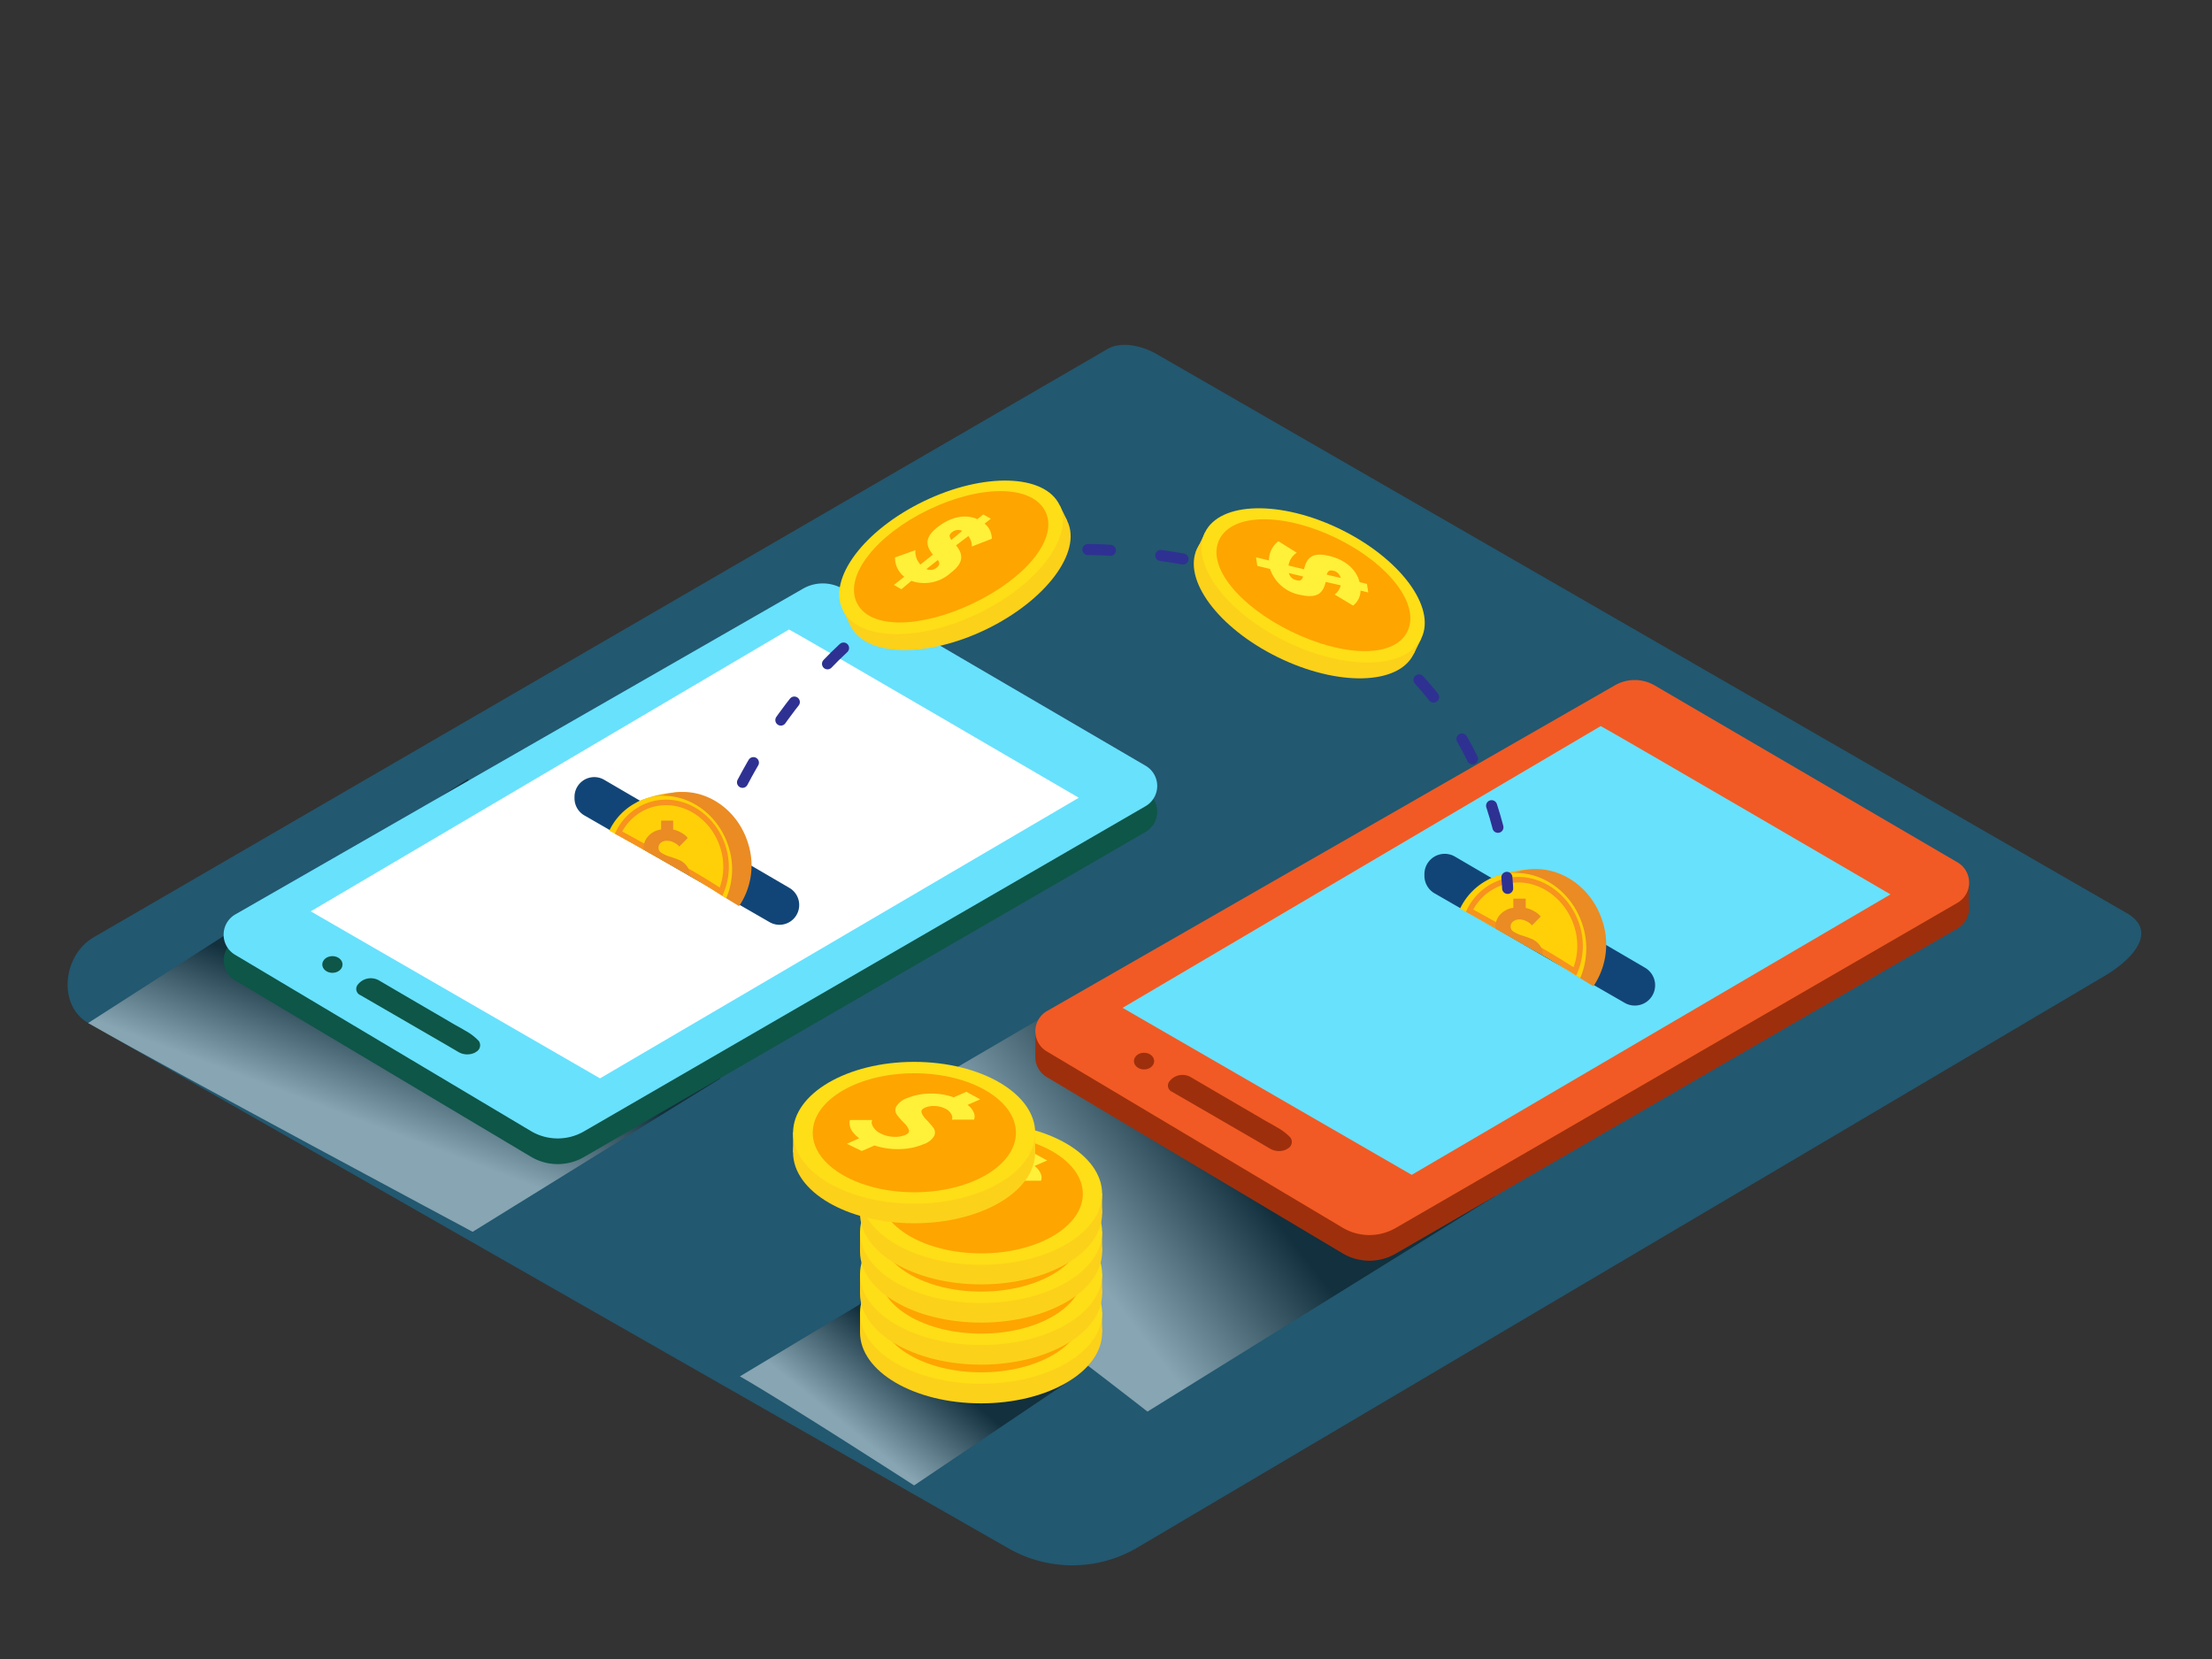 <svg xmlns="http://www.w3.org/2000/svg" xmlns:xlink="http://www.w3.org/1999/xlink" viewBox="0 0 400 300"><rect x="0" y="0" width="400" height="300" fill="#333333" stroke="none"/><defs><linearGradient id="linear-gradient" x1="166.56" y1="245.93" x2="155.33" y2="259.79" gradientUnits="userSpaceOnUse"><stop offset="0"/><stop offset="1" stop-color="#fff"/></linearGradient><linearGradient id="linear-gradient-2" x1="75.19" y1="184.48" x2="67.91" y2="203.78" xlink:href="#linear-gradient"/><linearGradient id="linear-gradient-3" x1="218.34" y1="204.55" x2="192.87" y2="224.32" xlink:href="#linear-gradient"/></defs><title>ZZZ</title><g style="isolation:isolate"><g id="Layer_2" data-name="Layer 2"><path d="M205.27,280.09,379.92,176.87c5.56-3.12,10.33-8.25,4.91-11.61l-175.27-101c-2.63-1.63-6.62-2.7-9.3-1.14L16.93,169.5c-5.56,3.23-6.56,12.25-1,15.48l166.32,94.94A23.22,23.22,0,0,0,205.27,280.09Z" fill="#225870"/><path d="M133.8,248.89l32.14-19.31L194.42,249,165.3,268.61S142.33,253.77,133.8,248.89Z" opacity="0.46" fill="url(#linear-gradient)" style="mix-blend-mode:multiply"/><path d="M15.93,185l68.66-44.1L130.3,195,85.47,222.75S32.5,194.44,15.93,185Z" opacity="0.46" fill="url(#linear-gradient-2)" style="mix-blend-mode:multiply"/><path d="M144.63,209.63l62-36.27,63.77,42.9-62.9,39S161.2,219.09,144.63,209.63Z" opacity="0.46" fill="url(#linear-gradient-3)" style="mix-blend-mode:multiply"/><path d="M42.56,170l102.62-58.88a7.19,7.19,0,0,1,7.21,0l54.77,32a4.23,4.23,0,0,1,0,7.31L105.6,209.23a9.48,9.48,0,0,1-9.6-.06L42.5,177.28A4.23,4.23,0,0,1,42.56,170Z" fill="#0e5648"/><path d="M42.56,165.35l102.62-58.88a7.19,7.19,0,0,1,7.21,0l54.77,32a4.23,4.23,0,0,1,0,7.31L105.6,204.59a9.48,9.48,0,0,1-9.6-.06L42.5,172.65A4.23,4.23,0,0,1,42.56,165.35Z" fill="#68e1fd"/><path d="M142.68,113.83c.57.19,52.4,30.43,52.4,30.43L108.5,195l-52.31-30.2Z" fill="#fff"/><path d="M86.16,190.17a1.34,1.34,0,0,0,.41-1.94,9.81,9.81,0,0,0-2.52-1.9c-.88-.55-1.81-1-2.71-1.56l-7-4.08-5.72-3.35a3,3,0,0,0-2.54-.28,3,3,0,0,0-1.48,1.13,1.22,1.22,0,0,0,.56,1.76l10.54,6.1,4.54,2.63,2.63,1.54a3.18,3.18,0,0,0,2.68.27A2.31,2.31,0,0,0,86.16,190.17Z" fill="#0e5648"/><ellipse cx="60.11" cy="174.41" rx="1.83" ry="1.51" fill="#0e5648"/><polygon points="187.24 186.86 187.21 191.08 188.78 188.83 187.24 186.86" fill="#9e2f0d"/><path d="M189.33,187.46,292,128.58a7.19,7.19,0,0,1,7.21,0l54.77,32a4.23,4.23,0,0,1,0,7.31L252.38,226.7a9.48,9.48,0,0,1-9.6-.06l-53.5-31.88A4.23,4.23,0,0,1,189.33,187.46Z" fill="#9e2f0d"/><polygon points="356.02 159.65 356.02 164.29 354.39 161.97 356.02 159.65" fill="#9e2f0d"/><path d="M189.33,182.83,292,123.94a7.19,7.19,0,0,1,7.21,0l54.77,32a4.23,4.23,0,0,1,0,7.31L252.38,222.06a9.48,9.48,0,0,1-9.6-.06l-53.5-31.88A4.23,4.23,0,0,1,189.33,182.83Z" fill="#f15a24"/><path d="M289.46,131.3c.57.19,52.4,30.43,52.4,30.43l-86.58,50.72L203,182.25Z" fill="#68e1fd"/><path d="M232.94,207.65a1.34,1.34,0,0,0,.41-1.94,9.81,9.81,0,0,0-2.52-1.9c-.88-.55-1.81-1-2.71-1.56l-7-4.08-5.72-3.35a3,3,0,0,0-2.54-.28,3,3,0,0,0-1.48,1.13,1.22,1.22,0,0,0,.56,1.76l10.54,6.1,4.54,2.63,2.63,1.54a3.18,3.18,0,0,0,2.68.27A2.31,2.31,0,0,0,232.94,207.65Z" fill="#9e2f0d"/><ellipse cx="206.88" cy="191.88" rx="1.83" ry="1.51" fill="#9e2f0d"/><path d="M257.58,158.33v-.26a3.67,3.67,0,0,1,5.52-3.17L297.48,175a3.67,3.67,0,0,1,1.82,3.17h0a3.67,3.67,0,0,1-5.5,3.18l-34.38-19.8A3.67,3.67,0,0,1,257.58,158.33Z" fill="#124577"/><path d="M277.33,157.16a21.69,21.69,0,0,0-7.7,1.66c-3.89,1.67,7.57,5,7.57,5" fill="#f2ae16"/><path d="M278.34,172.34c3.33,1.87,6.5,4.05,9.8,6a13.48,13.48,0,0,0,1.6-11.87c-2.23-6.89-9.14-10.82-15.43-8.79a11.66,11.66,0,0,0-7.54,8.14C270.65,168,274.48,170.18,278.34,172.34Z" fill="#ea8b24"/><path d="M278.34,172.34c2.52,1.41,4.95,3,7.41,4.54a13.73,13.73,0,0,0,.4-9.7c-2.23-6.89-9.14-10.82-15.43-8.79a11.39,11.39,0,0,0-6.7,5.93C268.83,166.93,273.57,169.67,278.34,172.34Z" fill="#ffd008"/><path d="M278.72,171.95c2.06,1.16,4.07,2.44,6.08,3.71a12,12,0,0,0,.31-8.41c-2-6-8-9.49-13.53-7.7a10,10,0,0,0-5.84,5.13C270.11,167.05,274.4,169.52,278.72,171.95Z" fill="none" stroke="#f7931e" stroke-miterlimit="10"/><path d="M278.34,172.34l.65.38a3,3,0,0,0-.57-1.81,3.45,3.45,0,0,0-1.47-1.13q-.87-.35-1.73-.62a6.25,6.25,0,0,1-1.46-.64,1.1,1.1,0,0,1-.59-1,1.15,1.15,0,0,1,.47-.9,1.78,1.78,0,0,1,1.19-.35,2.66,2.66,0,0,1,1.18.31,3.44,3.44,0,0,1,.75.47l.28.29,1.57-1.6-.27-.3a4.12,4.12,0,0,0-.94-.68,5.25,5.25,0,0,0-1.5-.58l0-1.67-2.24,0,0,1.65a3.91,3.91,0,0,0-2.34,1.18,3.21,3.21,0,0,0-.9,2.18,4,4,0,0,0,0,.4Z" fill="#ea8b24"/><ellipse cx="177.41" cy="240.95" rx="21.89" ry="12.82" fill="#fcd11a"/><polygon points="155.52 240.95 155.52 237.25 157.9 240.21 155.52 240.95" fill="#fcd11a"/><polygon points="199.29 237.25 199.29 240.95 196.52 240.95 198.55 237.98 199.29 237.25" fill="#fcd11a"/><ellipse cx="177.41" cy="237.4" rx="21.89" ry="12.82" fill="#fede17"/><ellipse cx="177.44" cy="237.4" rx="18.37" ry="10.76" fill="#fea500"/><path d="M188.17,233.68a1.71,1.71,0,0,1,.17,1l-.09.34-4,0a1.82,1.82,0,0,0,.07-.34,1.49,1.49,0,0,0-.24-.73,2.19,2.19,0,0,0-1-.89,4.37,4.37,0,0,0-1.88-.49,4,4,0,0,0-1.78.27q-.84.36-.65.94a3.46,3.46,0,0,0,.85,1.25,15.22,15.22,0,0,1,1.21,1.39,1.46,1.46,0,0,1,.22,1.54,3.44,3.44,0,0,1-1.94,1.51,11.5,11.5,0,0,1-4.23.88,13.54,13.54,0,0,1-4.63-.65l-2.3,1-2.69-1.31,2.23-1a5,5,0,0,1-1.07-1,2.84,2.84,0,0,1-.53-.89,2.93,2.93,0,0,1-.14-.72,1.56,1.56,0,0,1,0-.5l.08-.19h4a3.19,3.19,0,0,0-.1.4,1.7,1.7,0,0,0,.32.91,3,3,0,0,0,1.32,1.13,5.68,5.68,0,0,0,2.32.6,4.83,4.83,0,0,0,2.14-.34q.83-.36.62-.94a3.45,3.45,0,0,0-.88-1.25,12.79,12.79,0,0,1-1.22-1.39,1.43,1.43,0,0,1-.17-1.55,3.73,3.73,0,0,1,2-1.54,11,11,0,0,1,4.06-.8,11.73,11.73,0,0,1,4.33.67l2.29-1,2.51,1.37-2.3,1A3.27,3.27,0,0,1,188.17,233.68Z" fill="#fff039"/><ellipse cx="177.41" cy="233.95" rx="21.89" ry="12.82" fill="#fcd11a"/><polygon points="155.52 233.94 155.52 230.24 157.9 233.2 155.52 233.94" fill="#fcd11a"/><polygon points="199.29 230.24 199.29 233.94 196.52 233.94 198.55 230.97 199.29 230.24" fill="#fcd11a"/><ellipse cx="177.41" cy="230.4" rx="21.89" ry="12.82" fill="#fede17"/><ellipse cx="177.44" cy="230.4" rx="18.37" ry="10.76" fill="#fea500"/><path d="M188.17,226.67a1.71,1.71,0,0,1,.17,1l-.09.34-4,0a1.82,1.82,0,0,0,.07-.34,1.49,1.49,0,0,0-.24-.73,2.19,2.19,0,0,0-1-.89,4.37,4.37,0,0,0-1.88-.49,4,4,0,0,0-1.78.27q-.84.36-.65.94a3.46,3.46,0,0,0,.85,1.25,15.22,15.22,0,0,1,1.21,1.39,1.46,1.46,0,0,1,.22,1.54,3.44,3.44,0,0,1-1.94,1.51,11.5,11.5,0,0,1-4.23.88,13.54,13.54,0,0,1-4.63-.65l-2.3,1-2.69-1.31,2.23-1a5,5,0,0,1-1.07-1,2.84,2.84,0,0,1-.53-.89,2.93,2.93,0,0,1-.14-.72,1.56,1.56,0,0,1,0-.5l.08-.19h4a3.19,3.19,0,0,0-.1.4,1.7,1.7,0,0,0,.32.91,3,3,0,0,0,1.32,1.13,5.68,5.68,0,0,0,2.32.6,4.83,4.83,0,0,0,2.14-.34q.83-.36.62-.94a3.45,3.45,0,0,0-.88-1.25,12.79,12.79,0,0,1-1.22-1.39,1.43,1.43,0,0,1-.17-1.55,3.73,3.73,0,0,1,2-1.54,11,11,0,0,1,4.06-.8,11.73,11.73,0,0,1,4.33.67l2.29-1,2.51,1.37-2.3,1A3.27,3.27,0,0,1,188.17,226.67Z" fill="#fff039"/><ellipse cx="177.41" cy="226.35" rx="21.89" ry="12.82" fill="#fcd11a"/><polygon points="155.52 226.35 155.52 222.65 157.9 225.61 155.52 226.35" fill="#fcd11a"/><polygon points="199.29 222.65 199.29 226.35 196.52 226.35 198.55 223.38 199.29 222.65" fill="#fcd11a"/><ellipse cx="177.41" cy="222.8" rx="21.89" ry="12.82" fill="#fede17"/><ellipse cx="177.44" cy="222.8" rx="18.37" ry="10.76" fill="#fea500"/><path d="M188.17,219.08a1.71,1.71,0,0,1,.17,1l-.09.34-4,0a1.82,1.82,0,0,0,.07-.34,1.49,1.49,0,0,0-.24-.73,2.19,2.19,0,0,0-1-.89,4.37,4.37,0,0,0-1.88-.49,4,4,0,0,0-1.78.27q-.84.36-.65.94a3.46,3.46,0,0,0,.85,1.25,15.22,15.22,0,0,1,1.21,1.39,1.46,1.46,0,0,1,.22,1.54,3.44,3.44,0,0,1-1.94,1.51,11.5,11.5,0,0,1-4.23.88,13.54,13.54,0,0,1-4.63-.65l-2.3,1-2.69-1.31,2.23-1a5,5,0,0,1-1.07-1,2.84,2.84,0,0,1-.53-.89,2.93,2.93,0,0,1-.14-.72,1.56,1.56,0,0,1,0-.5l.08-.19h4a3.19,3.19,0,0,0-.1.4,1.7,1.7,0,0,0,.32.91,3,3,0,0,0,1.32,1.13,5.68,5.68,0,0,0,2.32.6,4.83,4.83,0,0,0,2.14-.34q.83-.36.62-.94a3.45,3.45,0,0,0-.88-1.25,12.79,12.79,0,0,1-1.22-1.39,1.43,1.43,0,0,1-.17-1.55,3.73,3.73,0,0,1,2-1.54,11,11,0,0,1,4.06-.8,11.73,11.73,0,0,1,4.33.67l2.29-1,2.51,1.37-2.3,1A3.27,3.27,0,0,1,188.17,219.08Z" fill="#fff039"/><ellipse cx="177.41" cy="219.44" rx="21.89" ry="12.82" fill="#fcd11a"/><polygon points="155.52 219.44 155.52 215.74 157.9 218.7 155.52 219.44" fill="#fcd11a"/><polygon points="199.29 215.74 199.29 219.44 196.52 219.44 198.55 216.47 199.29 215.74" fill="#fcd11a"/><ellipse cx="177.41" cy="215.89" rx="21.89" ry="12.82" fill="#fede17"/><ellipse cx="177.44" cy="215.89" rx="18.37" ry="10.76" fill="#fea500"/><path d="M188.17,212.17a1.71,1.71,0,0,1,.17,1l-.09.34-4,0a1.82,1.82,0,0,0,.07-.34,1.49,1.49,0,0,0-.24-.73,2.19,2.19,0,0,0-1-.89,4.37,4.37,0,0,0-1.88-.49,4,4,0,0,0-1.78.27q-.84.36-.65.94a3.46,3.46,0,0,0,.85,1.25,15.22,15.22,0,0,1,1.21,1.39,1.46,1.46,0,0,1,.22,1.54,3.44,3.44,0,0,1-1.94,1.51,11.5,11.5,0,0,1-4.23.88,13.54,13.54,0,0,1-4.63-.65l-2.3,1-2.69-1.31,2.23-1a5,5,0,0,1-1.07-1,2.84,2.84,0,0,1-.53-.89,2.93,2.93,0,0,1-.14-.72,1.56,1.56,0,0,1,0-.5l.08-.19h4a3.19,3.19,0,0,0-.1.4,1.7,1.7,0,0,0,.32.91,3,3,0,0,0,1.32,1.13,5.68,5.68,0,0,0,2.32.6,4.83,4.83,0,0,0,2.14-.34q.83-.36.62-.94a3.45,3.45,0,0,0-.88-1.25,12.79,12.79,0,0,1-1.22-1.39,1.43,1.43,0,0,1-.17-1.55,3.73,3.73,0,0,1,2-1.54,11,11,0,0,1,4.06-.8,11.73,11.73,0,0,1,4.33.67l2.29-1,2.51,1.37-2.3,1A3.27,3.27,0,0,1,188.17,212.17Z" fill="#fff039"/><ellipse cx="165.3" cy="208.39" rx="21.89" ry="12.82" fill="#fcd11a"/><polygon points="143.41 208.39 143.41 204.69 145.8 207.65 143.41 208.39" fill="#fcd11a"/><polygon points="187.19 204.69 187.19 208.39 184.41 208.39 186.45 205.42 187.19 204.69" fill="#fcd11a"/><ellipse cx="165.3" cy="204.84" rx="21.89" ry="12.82" fill="#fede17"/><ellipse cx="165.34" cy="204.84" rx="18.37" ry="10.76" fill="#fea500"/><path d="M176.06,201.12a1.71,1.71,0,0,1,.17,1l-.09.34-4,0a1.82,1.82,0,0,0,.07-.34,1.49,1.49,0,0,0-.24-.73,2.19,2.19,0,0,0-1-.89,4.37,4.37,0,0,0-1.88-.49,4,4,0,0,0-1.78.27q-.84.36-.65.94a3.46,3.46,0,0,0,.85,1.25,15.22,15.22,0,0,1,1.21,1.39,1.46,1.46,0,0,1,.22,1.54,3.44,3.44,0,0,1-1.94,1.51,11.5,11.5,0,0,1-4.23.88,13.54,13.54,0,0,1-4.63-.65l-2.3,1-2.69-1.31,2.23-1a5,5,0,0,1-1.07-1,2.84,2.84,0,0,1-.53-.89,2.93,2.93,0,0,1-.14-.72,1.56,1.56,0,0,1,0-.5l.08-.19h4a3.19,3.19,0,0,0-.1.4,1.7,1.7,0,0,0,.32.91,3,3,0,0,0,1.32,1.13,5.68,5.68,0,0,0,2.32.6,4.83,4.83,0,0,0,2.14-.34q.83-.36.62-.94a3.45,3.45,0,0,0-.88-1.25,12.79,12.79,0,0,1-1.22-1.39,1.43,1.43,0,0,1-.17-1.55,3.73,3.73,0,0,1,2-1.54,11,11,0,0,1,4.06-.8,11.73,11.73,0,0,1,4.33.67l2.29-1,2.51,1.37-2.3,1A3.27,3.27,0,0,1,176.06,201.12Z" fill="#fff039"/><path d="M129.84,151.68a11.1,11.1,0,0,1,.61-1.9" fill="none" stroke="#2e3192" stroke-linecap="round" stroke-miterlimit="10" stroke-width="2"/><path d="M134.27,141.47c8.38-15.93,29.2-44.57,67-41.93,55.49,3.87,67.86,39.62,70.61,54.58" fill="none" stroke="#2e3192" stroke-linecap="round" stroke-miterlimit="10" stroke-width="2" stroke-dasharray="4.07 9.16"/><path d="M272.49,158.65c.12,1.28.14,2,.14,2" fill="none" stroke="#2e3192" stroke-linecap="round" stroke-miterlimit="10" stroke-width="2"/><path d="M103.89,144.36v-.25a3.57,3.57,0,0,1,5.38-3.09l33.48,19.54a3.57,3.57,0,0,1,1.77,3.09h0a3.57,3.57,0,0,1-5.36,3.1l-33.48-19.29A3.57,3.57,0,0,1,103.89,144.36Z" fill="#124577"/><path d="M123.12,143.23a21.13,21.13,0,0,0-7.5,1.62c-3.79,1.63,7.38,4.91,7.38,4.91" fill="#f2ae16"/><path d="M124.11,158c3.24,1.82,6.33,3.95,9.54,5.85a13.13,13.13,0,0,0,1.56-11.56c-2.17-6.71-8.9-10.54-15-8.56a11.36,11.36,0,0,0-7.35,7.93C116.61,153.75,120.35,155.9,124.11,158Z" fill="#ea8b24"/><path d="M124.11,158c2.45,1.38,4.82,2.93,7.21,4.43a13.38,13.38,0,0,0,.39-9.44c-2.17-6.71-8.9-10.54-15-8.56a11.1,11.1,0,0,0-6.53,5.78C114.85,152.74,119.46,155.4,124.11,158Z" fill="#ffd008"/><path d="M124.48,157.63c2,1.13,4,2.38,5.92,3.62a11.73,11.73,0,0,0,.3-8.19c-1.91-5.88-7.8-9.24-13.17-7.5a9.72,9.72,0,0,0-5.68,5C116.09,152.86,120.27,155.26,124.48,157.63Z" fill="none" stroke="#f7931e" stroke-miterlimit="10"/><path d="M124.11,158l.63.37a2.91,2.91,0,0,0-.55-1.77,3.36,3.36,0,0,0-1.43-1.11q-.85-.34-1.69-.6a6.09,6.09,0,0,1-1.42-.63,1.07,1.07,0,0,1-.57-1,1.12,1.12,0,0,1,.45-.88,1.73,1.73,0,0,1,1.16-.34,2.59,2.59,0,0,1,1.15.3,3.35,3.35,0,0,1,.73.46l.27.29,1.53-1.56-.26-.29a4,4,0,0,0-.92-.67,5.12,5.12,0,0,0-1.46-.56l0-1.62-2.18,0,0,1.61a3.81,3.81,0,0,0-2.28,1.15,3.12,3.12,0,0,0-.88,2.12,3.94,3.94,0,0,0,0,.39Z" fill="#ea8b24"/><polyline points="152.37 110.23 154.13 113.76 154.53 110.99" fill="#fcd11a"/><ellipse cx="173.38" cy="103.66" rx="21.78" ry="11.28" transform="translate(-27.81 85.56) rotate(-25.73)" fill="#fcd11a"/><polygon points="191.61 91.32 193 94.2 191.61 94.2 191.61 91.32" fill="#fcd11a"/><ellipse cx="171.99" cy="100.77" rx="21.78" ry="11.28" transform="translate(-26.7 84.67) rotate(-25.73)" fill="#fede17"/><path d="M189.06,92.54c2.35,4.88-3.6,12-13,16.52s-18.77,4.83-21.12-.06,3.55-12.29,13-16.84S186.71,87.66,189.06,92.54Z" fill="#fea500"/><path d="M172.89,98.62c1.39,1.74,1.36,3.19-1,5a7.11,7.11,0,0,1-7.09,1.42L163,106.56l-1.36-.78,1.88-1.49a4.29,4.29,0,0,1-1.67-3.49l3.69-1.32a3.4,3.4,0,0,0,.9,2.61l2.26-1.8c-1.41-1.75-1.45-3.18.89-5s4.94-2.39,7.15-1.41l1.07-.85,1.37.77-1.13.89a3.45,3.45,0,0,1,1.3,2.74l-3.61,1.4a3,3,0,0,0-.63-1.89Zm-3.49,4c.51-.41.59-.74.2-1.35l-2.08,1.64a1.73,1.73,0,0,0,1.84-.26l0,0M172,97.66,174,96a1.74,1.74,0,0,0-1.84.24l0,0c-.49.39-.59.72-.16,1.34" fill="#fff039"/><polyline points="217.92 96.28 216.22 99.85 218.66 98.45" fill="#fcd11a"/><ellipse cx="236.06" cy="108.74" rx="11.28" ry="21.78" transform="translate(34.58 272.91) rotate(-63.91)" fill="#fcd11a"/><polygon points="257.03 115.44 255.62 118.32 254.76 117.22 257.03 115.44" fill="#fcd11a"/><ellipse cx="237.47" cy="105.86" rx="11.28" ry="21.78" transform="translate(37.95 272.57) rotate(-63.91)" fill="#fede17"/><path d="M254.5,114.2c-2.38,4.87-11.64,4.57-21,0s-15.39-11.77-13-16.64,11.86-4.81,21.26-.2S256.88,109.33,254.5,114.2Z" fill="#fea500"/><path d="M239.73,105.23c-.51,2.17-1.66,3-4.57,2.35a7.11,7.11,0,0,1-5.5-4.7l-2.3-.55-.23-1.55,2.34.56a4.29,4.29,0,0,1,1.71-3.47l3.32,2.08a3.4,3.4,0,0,0-1.5,2.32l2.81.67c.5-2.19,1.61-3.11,4.52-2.42s4.93,2.41,5.53,4.75l1.33.32.24,1.55-1.4-.34a3.45,3.45,0,0,1-1.35,2.71l-3.33-2a3,3,0,0,0,1.1-1.66Zm-5.26-.3c.63.15.95,0,1.18-.68l-2.58-.62a1.73,1.73,0,0,0,1.34,1.28l.05,0m5.45-1,2.53.6a1.74,1.74,0,0,0-1.33-1.3h-.05c-.61-.15-.93,0-1.15.7" fill="#fff039"/></g></g></svg>